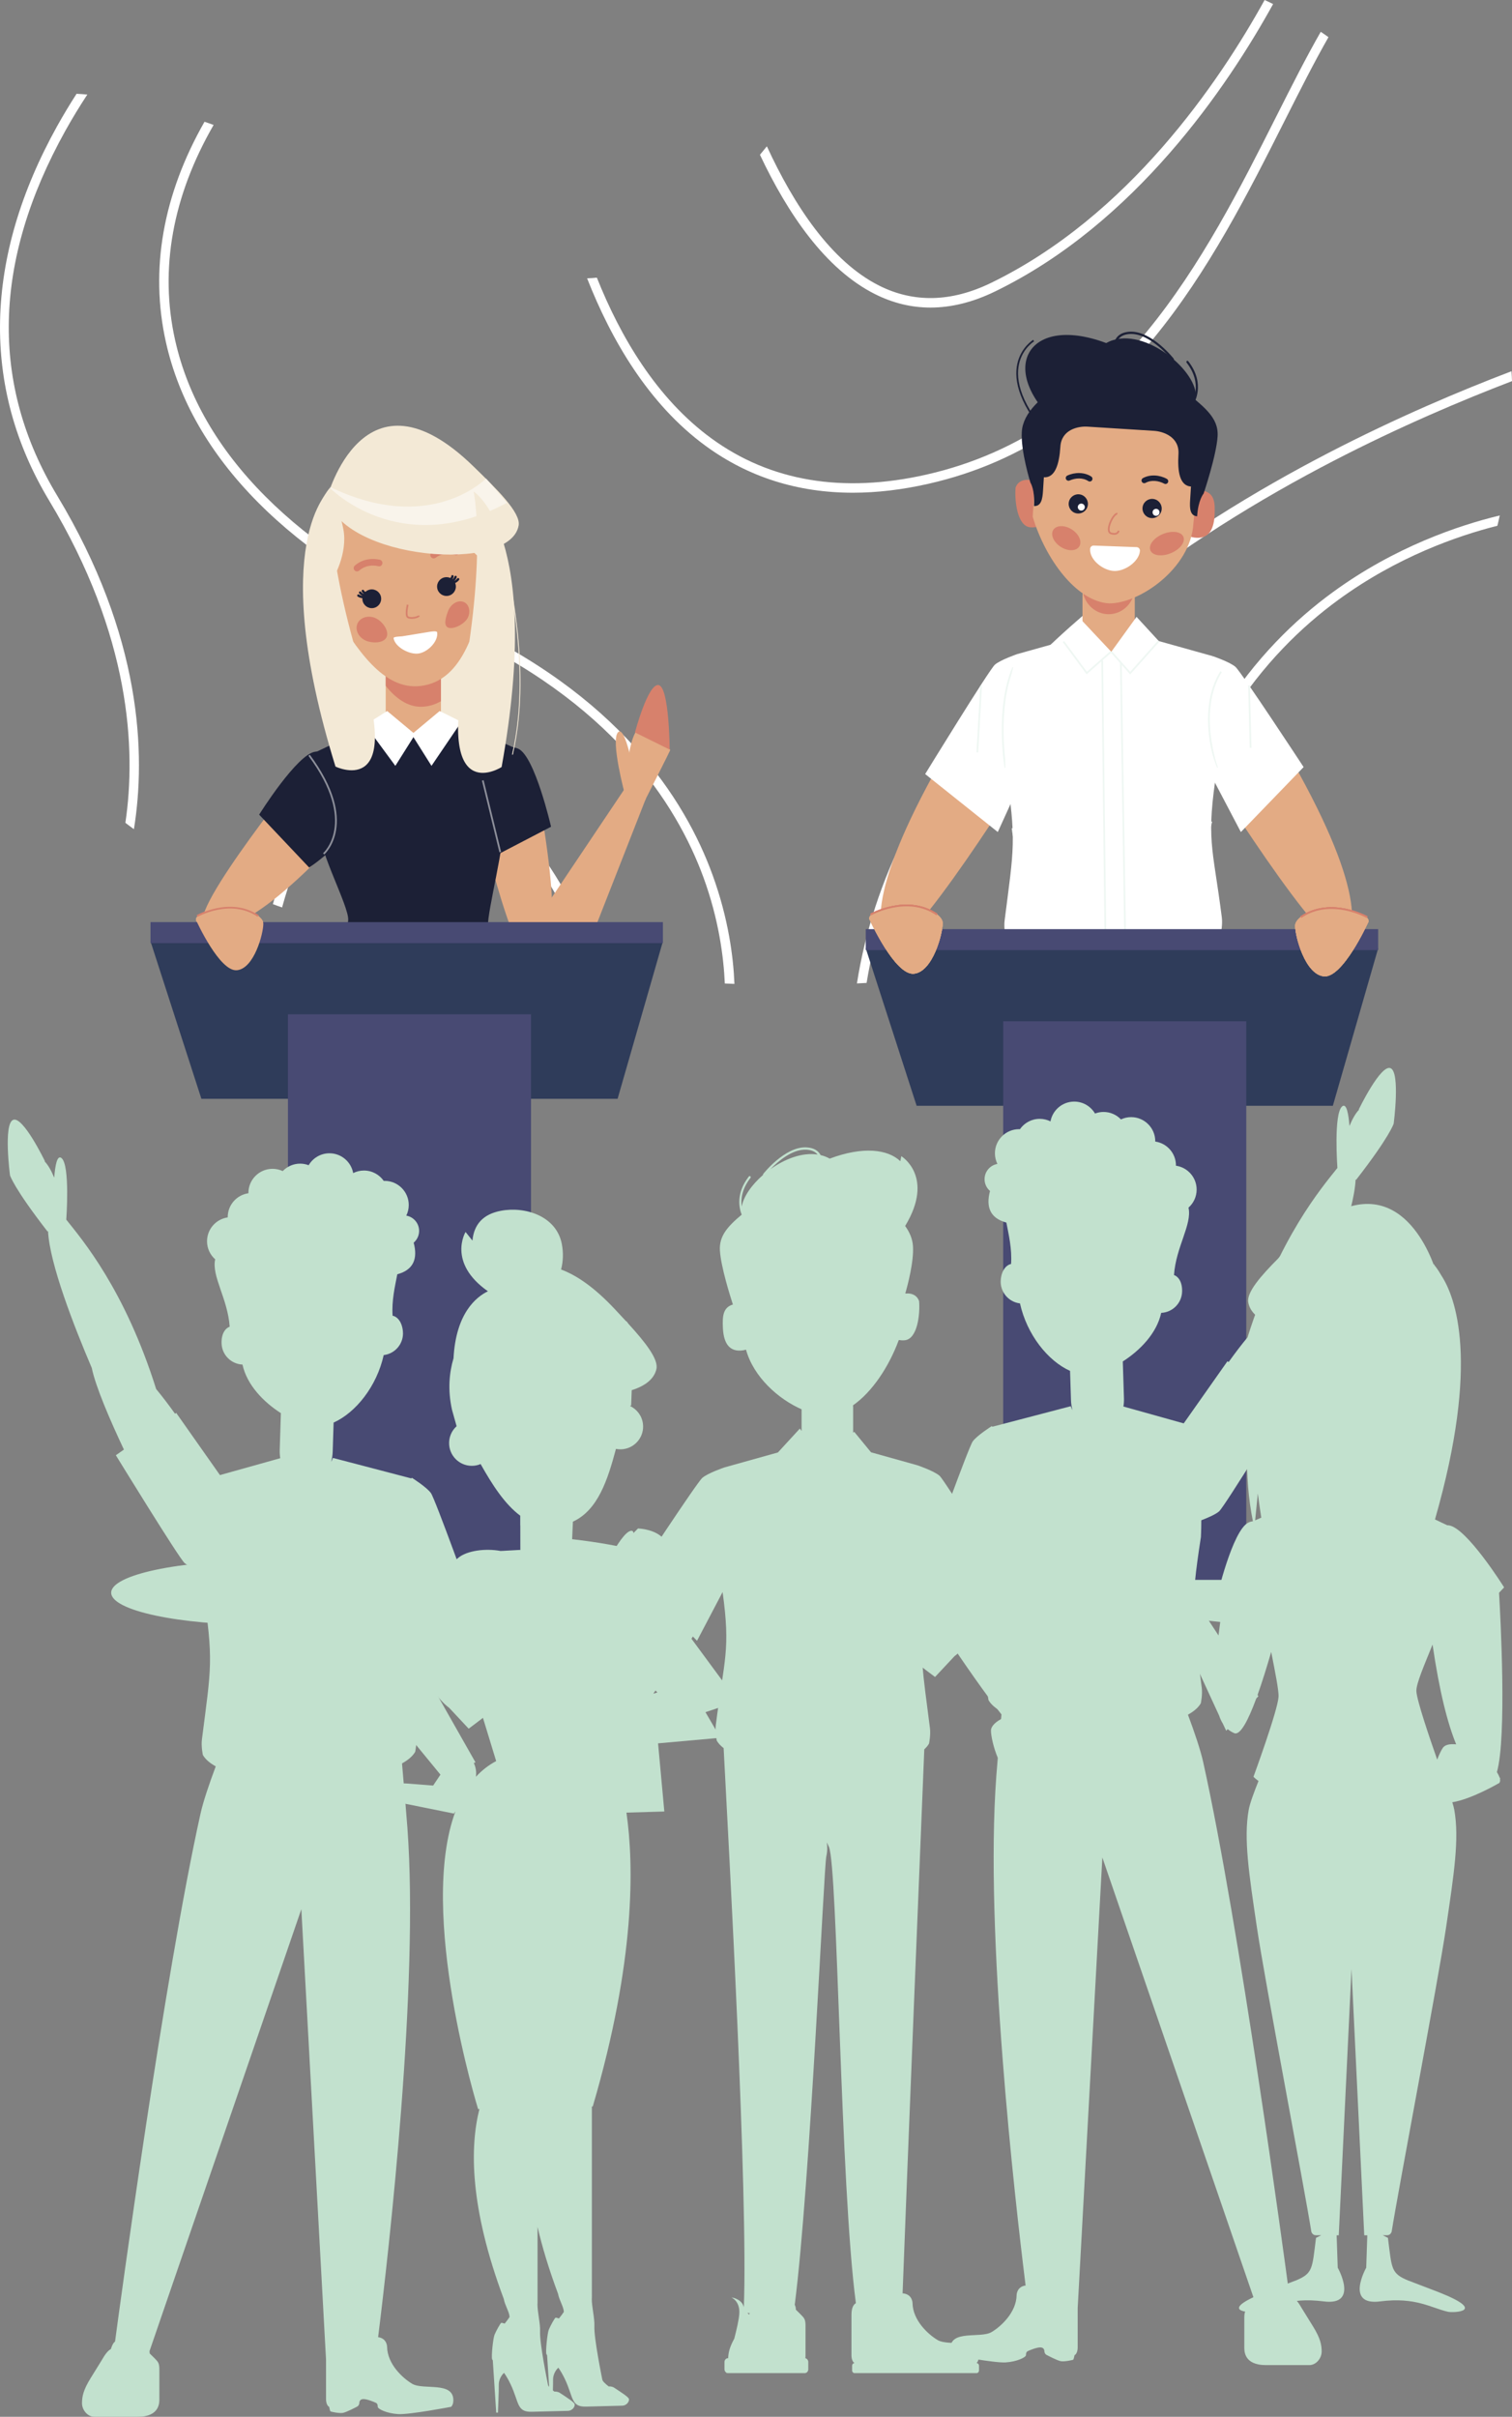 <?xml version="1.0" encoding="utf-8"?>
<!-- Generator: Adobe Illustrator 24.2.1, SVG Export Plug-In . SVG Version: 6.00 Build 0)  -->
<svg version="1.1" id="Слой_1" xmlns="http://www.w3.org/2000/svg" xmlns:xlink="http://www.w3.org/1999/xlink" x="0px" y="0px"
	 viewBox="0 0 864.61 1381.53" style="enable-background:new 0 0 864.61 1381.53;" xml:space="preserve">
<rect x="0" y="0" width="864.61" height="1381.53" fill="#808080" stroke="none"/>
<style type="text/css">
	.st0{fill:#FFFFFF;}
	.st1{fill:#C2E1CE;}
	.st2{fill:#E3AB84;}
	.st3{fill:none;stroke:#D7816C;stroke-miterlimit:10;}
	.st4{fill-rule:evenodd;clip-rule:evenodd;fill:#1C2036;}
	.st5{fill-rule:evenodd;clip-rule:evenodd;fill:#484A73;}
	.st6{fill-rule:evenodd;clip-rule:evenodd;fill:#2F3C5A;}
	.st7{fill-rule:evenodd;clip-rule:evenodd;fill:#E3AB84;}
	.st8{fill-rule:evenodd;clip-rule:evenodd;fill:#D7816C;}
	.st9{fill-rule:evenodd;clip-rule:evenodd;fill:#FFFFFF;}
	.st10{fill-rule:evenodd;clip-rule:evenodd;fill:none;stroke:#D7816C;stroke-miterlimit:10;}
	.st11{fill:#1C2036;}
	.st12{fill:#2F3C5A;}
	.st13{fill-rule:evenodd;clip-rule:evenodd;fill:#F3E9D6;}
	.st14{fill:#F3E9D6;}
	.st15{opacity:0.5;fill-rule:evenodd;clip-rule:evenodd;fill:#FFFFFF;}
	.st16{fill-rule:evenodd;clip-rule:evenodd;fill:none;stroke:#1C2036;stroke-miterlimit:10;}
	.st17{opacity:0.5;fill-rule:evenodd;clip-rule:evenodd;fill:none;stroke:#FFFFFF;stroke-miterlimit:10;}
	.st18{fill-rule:evenodd;clip-rule:evenodd;fill:none;stroke:#70BE8D;stroke-miterlimit:10;}
	.st19{fill:#484A73;}
	.st20{fill:#D7816C;}
	.st21{fill-rule:evenodd;clip-rule:evenodd;fill:none;stroke:#EFF7F3;stroke-miterlimit:10;}
	.st22{fill-rule:evenodd;clip-rule:evenodd;fill:#C2E1CE;}
</style>
<g>
	<g>
		<path class="st0" d="M864.61,217.86c-28.5,10.92-64.42,26.1-102.44,45.79c-80.68,41.8-187.68,112.93-239.14,214.57
			c-13.67,27.02-22.84,54.93-27.48,83.65c-1.83,0.11-3.67,0.22-5.53,0.3c4.67-29.69,14.08-58.52,28.21-86.4
			c52.1-102.93,160.13-174.8,241.56-216.94c38.89-20.14,75.61-35.6,104.52-46.62C864.45,214.08,864.56,215.97,864.61,217.86z"/>
		<path class="st0" d="M857.6,294.66c-0.4,1.94-0.86,3.91-1.35,5.88c-22.95,5.8-57.41,17.85-90.96,42.36
			c-41.85,30.55-89.02,85.97-103.09,184.1c-1.91,0.76-3.86,1.54-5.8,2.29c13.81-101.99,62.64-159.4,105.9-190.89
			C797.74,312.57,834.19,300.3,857.6,294.66z"/>
		<path class="st0" d="M419.97,562.43c-1.83-0.05-3.67-0.13-5.5-0.22c-0.65-15.02-3.4-36.57-12.22-60.67
			c-15.42-42.07-53.02-100.83-144.62-141.87c-91.71-41.12-147.99-97.86-162.77-164.14C85.59,154,93.24,111.15,116.95,69.6
			c1.73,0.57,3.45,1.19,5.2,1.83c-23.46,40.67-31.07,82.49-22.03,122.94c14.4,64.53,69.63,120,159.72,160.37
			c93.46,41.91,131.84,102.09,147.56,145.24C416.54,525.03,419.37,547.12,419.97,562.43z"/>
		<path class="st0" d="M76.58,473.99c-1.65-1.19-3.26-2.37-4.88-3.64c6.2-41.91,3.07-106.81-43.6-184.21
			C-10.87,221.47-9.28,147.45,32.73,72c3.56-6.36,7.25-12.51,11.06-18.39c2.02,0.11,4.07,0.24,6.15,0.43
			c-4.31,6.58-8.55,13.48-12.57,20.71C-4.16,149.42-5.72,219.59,32.7,283.33C81.24,363.83,83.48,431.22,76.58,473.99z"/>
		<path class="st0" d="M343.33,556.34c-1.97-0.24-3.94-0.49-5.91-0.73c-12.67-37.27-38.78-89.1-89.47-112.53
			c-15.64-7.23-29.93-7.25-42.47-0.03c-22,12.7-35.78,45.36-44.17,75.67c-1.78-0.59-3.53-1.21-5.26-1.89
			c8.68-31.12,23.16-64.85,46.73-78.44c14.13-8.14,30.09-8.22,47.43-0.19C303.74,462.93,330.63,517.97,343.33,556.34z"/>
		<path class="st0" d="M759.66,21.25c-8.2,14.37-16.45,30.71-25.24,48.13c-40.85,81.03-91.71,181.91-203.54,207.18
			c-14.99,3.4-29.42,5.1-43.17,5.1c-31.52,0-59.68-8.9-84.03-26.64c-32.84-23.92-54.2-60.86-67.95-95.92
			c1.91-0.05,3.75-0.19,5.58-0.38c13.46,33.76,34.14,69.03,65.56,91.93c33.65,24.51,74.99,31.47,122.83,20.66
			c109.35-24.73,159.59-124.31,199.93-204.35c8.9-17.64,17.26-34.19,25.62-48.78C756.72,19.17,758.2,20.17,759.66,21.25z"/>
		<path class="st0" d="M728,2.32c-26.08,47.24-78.88,125.42-159.07,164.33c-12.62,6.12-24.92,9.17-36.86,9.17
			c-10.92,0-21.49-2.56-31.71-7.69c-28.37-14.21-49.97-46.09-65.8-79.66c1.32-1.59,2.64-3.18,3.96-4.83
			c15.53,33.68,36.7,65.85,64.26,79.66c19.77,9.92,41.23,9.41,63.77-1.51C645.38,123.56,697.39,46.62,723.15,0
			C724.77,0.73,726.38,1.51,728,2.32z"/>
	</g>
	<path class="st1" d="M614.01,928.89c24.19,0,46.71-1.51,65.66-4.11c14.82,2.57,33.7,4.11,54.28,4.11
		c47.62,0,86.23-8.25,86.23-18.44s-38.61-18.44-86.23-18.44c-3.03,0-6.02,0.03-8.97,0.1c-19.13-9.03-61.6-15.31-110.97-15.31
		c-67.27,0-121.8,11.66-121.8,26.04C492.21,917.23,546.74,928.89,614.01,928.89z"/>
	<path class="st2" d="M589.59,435.09c0,0-71.73,115.82-81.59,104.94c-9.86-10.89-7.49-46.44,47.85-134.73L589.59,435.09z"/>
	<path class="st2" d="M112.42,526.62c0,0-3.3-3.5,10.36-7c13.66-3.5,27.79,3,27.79,8.5s-5.18,25.5-15.07,26.5
		C125.61,555.62,112.42,526.62,112.42,526.62z"/>
	<path class="st3" d="M112.82,523.62c0,0,19-10.75,34.75,0"/>
	<path class="st2" d="M112.42,526.62c0,0-3.3-3.5,10.36-7c13.66-3.5,27.79,3,27.79,8.5s-5.18,25.5-15.07,26.5
		C125.61,555.62,112.42,526.62,112.42,526.62z"/>
	<path class="st3" d="M112.82,523.62c0,0,19-10.75,34.75,0"/>
	<path class="st2" d="M112.42,526.62c0,0-3.3-3.5,10.36-7c13.66-3.5,27.79,3,27.79,8.5s-5.18,25.5-15.07,26.5
		C125.61,555.62,112.42,526.62,112.42,526.62z"/>
	<path class="st3" d="M112.82,523.62c0,0,19-10.75,34.75,0"/>
	<path class="st4" d="M682.53,864.89c-3.42-73.85,12.82-341.27,12.47-345.55c-0.43-5.24-57.07-13.59-85.22-9.65
		c-28.16,3.94-32.69,12.43-32.69,12.43s10.5,256.5,13.5,338.5l26,5c9.87-63.1,11.24-258.92,16.5-270.5c2.5-5.5-0.01-1.04,1.5,5.5
		c1.51,6.54,10.1,207.66,19.61,269.29L682.53,864.89z"/>
	<path class="st5" d="M586.75,900.22h23.17c1.86,0,3.38-1.65,3.38-3.66v-6.23c0-2.01-1.52-3.66-3.38-3.66h-23.17
		c-1.86,0-3.38,1.65-3.38,3.66v6.23C583.37,898.57,584.89,900.22,586.75,900.22z"/>
	<path class="st6" d="M547.46,894.39c0,0-1.32-0.95-1.32-3.82c0-11.12,17.43-5.7,23.9-9.54c5.46-3.24,14.38-11.42,14.53-21.47
		c0,0,0-5.63,6.49-5.63c6.49,0,7.97,0,10.2,0c2.22,0,5.93,1.71,6.49,5.02c0,0,4.27,0,6.58,0c2.32,0,5.65,0.5,5.65,7.44
		c0,6.94,0,21.91,0,23.67c0,1.76-0.68,3.87-1.82,4.33c0,0-0.45,2.36-0.73,2.61c-0.28,0.25-5.05,1.26-7.19,0.91
		c-2.13-0.35-8-3.49-8-3.49s-1.6-0.48-1.6-2.62c0,0-0.09-1.91-2.39-1.91c-2.29,0-6.84,1.93-7.42,2.29
		c-0.58,0.35-0.87,0.96-0.87,2.21c0,1.25-5.21,3.82-11.79,4.22C571.61,899.01,547.46,894.39,547.46,894.39z"/>
	<path class="st6" d="M607.75,858.95c0,0,4.27,0,6.58,0c2.32,0,5.65,0.5,5.65,7.44c0,6.94,0,21.91,0,23.67
		c0,1.76-0.68,3.87-1.82,4.33c0,0-0.45,2.36-0.73,2.61c-0.28,0.25-5.05,1.26-7.19,0.91c-2.13-0.35-8-3.49-8-3.49s-1.6-0.48-1.6-2.62
		c0,0-0.09-1.91-2.39-1.91c-2.29,0-6.84,1.93-7.42,2.29c-0.58,0.35-0.87,0.96-0.87,2.21c0,1.25-5.21,3.82-11.79,4.22
		c-4.19,0.26-15.51-1.53-23.17-2.85c1.51-7.02,6.14-9.16,10.76-9.16c5.64,0,10.69,0,24.89,0c14.19,0,17.08-11.78,17.08-17.78
		C607.75,862.8,607.75,858.95,607.75,858.95z"/>
	<path class="st5" d="M547.46,900.22h42.52c0.8,0,1.45-0.71,1.45-1.58v-2.68c0-0.87-0.65-1.57-1.45-1.57h-42.52
		c-0.8,0-1.45,0.71-1.45,1.57v2.68C546.01,899.51,546.66,900.22,547.46,900.22z"/>
	<path class="st5" d="M584.83,900.22h33.34c0.8,0,1.45-0.71,1.45-1.58v-2.68c0-0.87-0.65-1.57-1.45-1.57h-33.34
		c-0.8,0-1.45,0.71-1.45,1.57v2.68C583.37,899.51,584.02,900.22,584.83,900.22z"/>
	<path class="st5" d="M674.75,860.86c0,0-1.28-4.52-3.04-4.52s-10.23,0-11.88,0c-1.66,0-7.58,1.67-7.58,7.1c0,0-3.76,3.61-4.4,4.48
		c-0.64,0.88-1.2,1.78-1.2,4.78c0,3,0,14.58,0,16.74c0,2.16-0.53,10.69,12.6,10.69c13.14,0,20.97,0,25.04,0
		c4.07,0,7.21-4.03,7.21-7.84c0-3.81-0.7-7.68-5.1-14.74c-4.4-7.06-7.59-12.3-7.59-12.3S676.85,861.92,674.75,860.86z"/>
	<path class="st5" d="M689.61,856.36c-1.9,0.13-7.37,1.87-7.37,7.09c0,0-3.76,3.61-4.4,4.48c-0.64,0.88-1.2,1.78-1.2,4.78
		c0,3,0,14.58,0,16.74c0,2.16-0.53,10.69,12.6,10.69h3.29l-1.37-8.53c0,0-5.57-18.3-6.12-25.74
		C684.51,858.47,689.55,856.38,689.61,856.36z"/>
	<path class="st5" d="M691.61,891.54h-44.56c-1.12,0-2.03,1.02-2.03,2.27v4.13c0,1.25,0.91,2.28,2.03,2.28h44.56
		c1.12,0,2.03-1.02,2.03-2.28v-4.13C693.64,892.56,692.73,891.54,691.61,891.54z"/>
	<path class="st5" d="M689.65,893.82v4.12c0,1.06,0.65,1.95,1.52,2.21c0.16,0.05,0.34,0.07,0.51,0.07h-14.63
		c-1.12,0-2.03-1.03-2.03-2.28v-4.12c0-1.12,0.73-2.06,1.68-2.24c0.11-0.02,0.23-0.03,0.35-0.03h14.63
		C690.56,891.54,689.65,892.56,689.65,893.82z"/>
	<path class="st7" d="M633.95,324.87L633.95,324.87c-8.22,0-14.95,6.94-14.95,15.42v20.4c0,8.48,6.73,15.42,14.95,15.42l0,0
		c8.23,0,14.96-6.94,14.96-15.42v-20.4C648.91,331.81,642.18,324.87,633.95,324.87z"/>
	<path class="st8" d="M633.95,299.87L633.95,299.87c-8.22,0-14.95,6.94-14.95,15.42v20.4c0,8.48,6.73,15.42,14.95,15.42l0,0
		c8.23,0,14.96-6.94,14.96-15.42v-20.4C648.91,306.81,642.18,299.87,633.95,299.87z"/>
	<path class="st8" d="M588.33,274.34c0.33-0.05,0.67-0.08,1.01-0.11c2.18,0.05,5.05,1.7,4.79,4.87l-0.64,7.84
		c5.16-0.17,6.11-5.11,6.02-9.15c2.99,2.75,4.73,6.8,4.37,11.16c-0.62,7.51-7.2,13.09-14.71,12.48c-7.5-0.62-9.05-15.14-8.43-22.65
		C580.74,278.79,581.96,273.81,588.33,274.34z"/>
	<path class="st8" d="M687.58,280.42c0.33,0.06,0.66,0.14,0.99,0.23l0.01,0l0,0c5.99,1.65,6.26,6.96,5.98,13.44
		c-0.33,7.52-2.7,13.66-10.22,13.33c-7.52-0.33-13.36-6.7-13.02-14.22c0.19-4.37,2.42-8.17,5.73-10.53c-0.6,4-0.28,9.01,4.82,9.83
		l0.35-7.86C682.35,281.47,685.41,280.19,687.58,280.42z"/>
	<path class="st7" d="M642.74,209.33L642.74,209.33c-25.64-1.61-47.93,18.04-49.54,43.67l-2.67,42.39
		c7.2,24.06,24.87,48.4,43.67,49.53l0.01,0c17.2,0.2,46.58-19.84,48.2-45.47l4-40.59C688.02,233.23,668.37,210.94,642.74,209.33z"/>
	<path class="st9" d="M623.37,313.68c-0.47,6.24,7.13,12.22,13.37,12.69c6.24,0.47,14.66-5.26,15.12-11.5l-0.02,0
		c0.08-1.07-0.73-2.02-1.8-2.1l-24.56-0.9c-1.07-0.08-2.02,0.73-2.1,1.8L623.37,313.68z"/>
	<path class="st9" d="M647.31,313.86l-17.53-1.32c-0.42,1.92,0.33,3.94,1.6,4.47c1.55,0.64,14.26,1.26,15.23,0.33
		C647.08,316.89,647.25,315.34,647.31,313.86z"/>
	<path class="st8" d="M664.95,305.28c-5.2,2.16-8.38,6.35-7.1,9.37c1.29,3.01,6.54,3.71,11.74,1.55c5.2-2.16,8.38-6.35,7.1-9.37
		C675.4,303.82,670.15,303.13,664.95,305.28z"/>
	<path class="st8" d="M612.87,302.64c-4.11-2.61-8.84-2.48-10.57,0.27c-1.73,2.76,0.2,7.12,4.3,9.73c4.1,2.61,8.84,2.49,10.57-0.27
		C618.9,309.61,616.98,305.25,612.87,302.64z"/>
	<path class="st4" d="M611.64,274.67c-0.78,0.36-1.7,0.01-2.06-0.77c-0.36-0.78-0.01-1.7,0.76-2.05c4.19-1.98,9.7-2.03,13.66,0.54
		c0.72,0.47,0.92,1.43,0.46,2.15c-0.47,0.72-1.43,0.92-2.15,0.46C619.11,272.91,615,273.2,611.64,274.67z"/>
	<path class="st4" d="M665.73,276.47c-3.26-1.7-7.34-2.28-10.67-0.44c-0.75,0.41-1.7,0.14-2.11-0.61c-0.41-0.75-0.14-1.7,0.61-2.11
		c4.13-2.28,9.62-1.83,13.66,0.43c0.75,0.41,1.03,1.36,0.62,2.11C667.42,276.6,666.47,276.88,665.73,276.47z"/>
	<path class="st10" d="M639.66,303.39c0,0-0.23,2.62-4.23,1.55c-4-1.07,1.42-11.85,3.52-11.25"/>
	<path class="st4" d="M621.86,243.89c-5.02-0.32-14.88,1.45-15.51,11.48c-0.63,10.03-3.03,17.86-9.43,17.46c0,0-0.22,3.47-0.5,7.87
		c-0.28,4.4-0.99,8.82-5.14,8.56c0.6-9.46-2.05-13.36-2.05-13.36s-5.63-18-4.93-29.06c0.7-11.06,11.17-20.39,26.33-29.68
		c19.63-12.02,45.81-10.37,63.77,4.01c13.88,11.12,22.55,17.23,21.86,28.29c-0.7,11.07-7.99,32.67-7.99,32.67s-3.12,3.54-3.71,13
		c-4.15-0.26-4.3-4.74-4.02-9.14c0.28-4.4,0.5-7.87,0.5-7.87c-6.4-0.4-7.8-8.47-7.16-18.5c0.63-10.03-8.93-13.02-13.95-13.33
		C647.23,245.49,634.54,244.69,621.86,243.89z"/>
	<g>
		<path class="st4" d="M673.11,242.02c0,0,10.72-7.39,10.73-15.83c0.02-15.49-31.67-41.11-51.26-30.08
			c-46.59-17.45-64.2,17.62-23.62,49.94c0.19,0.15,0.37,0.28,0.56,0.43c3.1-2.91,7.61-4.02,10.55-4.21
			c12.69-0.8,25.37-1.6,38.06-2.4c3.31-0.21,8.71,0.49,12.19,3.85C672.11,242.7,673.11,242.02,673.11,242.02z"/>
		<path class="st4" d="M681.52,230.12c-0.19,0.3-0.11,0.7,0.17,0.9c0.28,0.2,0.66,0.12,0.85-0.17c0.02-0.03,7.25-11.1-3.06-24.37
			c-0.21-0.28-0.6-0.32-0.86-0.09c-0.26,0.23-0.29,0.64-0.08,0.91C688.26,219.81,681.54,230.09,681.52,230.12z"/>
		<path class="st4" d="M670.2,205.82c0.22,0.27,0.61,0.31,0.86,0.08c0.26-0.23,0.29-0.64,0.07-0.91c-0.04-0.04-12.55-15.96-25-15.37
			c-12.92,0.61-8.9,14.54-8.89,14.58c0.09,0.34,0.44,0.54,0.76,0.45c0.32-0.1,0.51-0.46,0.41-0.81c-0.01-0.03-3.58-12.39,7.78-12.93
			C658.04,190.35,670.16,205.77,670.2,205.82z"/>
	</g>
	<g>
		<path class="st4" d="M657.58,296.04c2.96,0.68,5.91-1.17,6.59-4.13c0.68-2.96-1.17-5.91-4.13-6.59c-2.96-0.68-5.91,1.17-6.59,4.13
			C652.77,292.42,654.62,295.36,657.58,296.04z"/>
		<path class="st4" d="M615.37,293.41c2.96,0.68,5.91-1.17,6.59-4.13c0.68-2.96-1.17-5.91-4.13-6.59c-2.96-0.68-5.91,1.17-6.59,4.13
			C610.56,289.79,612.41,292.74,615.37,293.41z"/>
	</g>
	<path class="st2" d="M271.53,457.62c0,0,22.36,97.32,33.25,92.55c10.89-4.77,17.24-19.57,1.73-103.36L271.53,457.62z"/>
	<path class="st11" d="M296.43,428.03c9.47,4.41,18.68,44.56,18.68,44.56l-36.92,19.22c0,0-18.65-24.2-12.68-36.4
		C271.72,442.71,285.62,423,296.43,428.03z"/>
	<path class="st2" d="M177.5,434.2c0,0-71.83,88.58-60.42,94.42c11.41,5.84,35.61-1.7,95.77-70.76L177.5,434.2z"/>
	<path class="st1" d="M269.75,928.89c-24.19,0-46.71-1.51-65.66-4.11c-14.82,2.57-33.7,4.11-54.28,4.11
		c-47.62,0-86.23-8.25-86.23-18.44s38.61-18.44,86.23-18.44c3.03,0,6.02,0.03,8.97,0.1c19.13-9.03,61.6-15.31,110.97-15.31
		c67.27,0,121.8,11.66,121.8,26.04C391.55,917.23,337.02,928.89,269.75,928.89z"/>
	<path class="st5" d="M232.4,596.58l11.71,244.7c0,0,10.95,0,13.19,0c2.25,0,2.72-2.15,2.72-2.15
		c3.95-24.9,26.95-145.29,31.54-176.26c4.59-30.97,7.79-51.44,4.77-68.28c-1.39-7.76-11.1-29.5-11.1-29.5s-45.48,4.46-53.02,3.38
		C226.94,567.72,232.4,596.58,232.4,596.58z"/>
	<path class="st5" d="M241.04,596.58l-11.71,244.7c0,0-10.95,0-13.19,0c-2.25,0-2.72-2.15-2.72-2.15
		c-3.95-24.9-26.95-145.29-31.54-176.26c-4.59-30.97-7.79-51.44-4.77-68.28c1.39-7.76,11.1-29.5,11.1-29.5s45.48,4.46,53.02,3.38
		C246.5,567.72,241.04,596.58,241.04,596.58z"/>
	<path class="st12" d="M247.54,633.38c13.39,29.6-2.42,83.57-8.25,103.12c-1.54-29.73-2.31-67.47-4.78-94.2
		C237.24,627.33,241.36,619.74,247.54,633.38z"/>
	<path class="st13" d="M184.11,347.32c0,0,8.77,42.24,8.19,76.7c-0.57,34.46,56.04,2.77,56.04,2.77s46.01,9.97,34.49-22.5
		C271.3,371.8,283.91,331,283.91,331l-52.44-7.37L184.11,347.32z"/>
	<path class="st7" d="M236.35,347.32L236.35,347.32c8.68,0,15.79,9.32,15.79,20.71v39.65c0,11.39-7.1,20.71-15.79,20.71l0,0
		c-8.68,0-15.79-9.32-15.79-20.71v-39.65C220.56,356.63,227.67,347.32,236.35,347.32z"/>
	<path class="st8" d="M236.35,347.32L236.35,347.32c8.68,0,15.79,9.32,15.79,20.71v32.79c-3.53,2.05-7.4,3.2-11.55,3.2
		c-7.42,0-14.35-4.76-20.03-11.99v-24C220.56,356.63,227.67,347.32,236.35,347.32z"/>
	<g>
		<path class="st8" d="M276.89,321.49c0.33-0.01,0.65,0,0.98,0.01l0.01,0l0,0c6,0.31,11.21,4.72,12.29,10.88
			c1.26,7.17-3.53,14-10.7,15.27c-7.17,1.26-14.01-3.53-15.27-10.7c-0.73-4.17,0.58-8.22,3.21-11.13c0.27,3.9,1.62,8.56,6.6,8.27
			l-1.32-7.49C272.17,323.58,274.79,321.73,276.89,321.49z"/>
		<path class="st8" d="M187.82,335.42c-0.32,0.09-0.63,0.2-0.93,0.31l-0.01,0l0,0c-5.62,2.12-9.23,7.91-8.39,14.12
			c0.99,7.21,7.64,12.26,14.85,11.27c7.21-0.99,12.26-7.64,11.27-14.85c-0.57-4.19-3.06-7.65-6.46-9.62
			c0.93,3.79,1.07,8.65-3.77,9.89l-1.03-7.53C192.94,335.97,189.89,335.01,187.82,335.42z"/>
	</g>
	<path class="st7" d="M240.57,392.12c-21.49,2.58-36.68-21.01-50.92-44.53l-5.14-31.43c-4.01-24.5,12.76-47.82,37.26-51.82h0
		c24.49-4,47.82,12.76,51.82,37.26l5.03,30.76C272.43,357.63,265.57,389.12,240.57,392.12z"/>
	<path class="st8" d="M264.71,343.95c-3.17-0.93-6.96,1.43-8.45,5.27c-1.49,3.85-2.86,8.71,0.31,9.65
		c3.17,0.93,9.68-2.42,11.18-6.27C269.24,348.76,267.88,344.88,264.71,343.95z"/>
	<path class="st8" d="M213.45,352.87c-4.39-1.2-8.6,0.92-9.41,4.73c-0.81,3.81,2.09,7.89,6.48,9.09c4.39,1.21,10,0.5,10.81-3.32
		C222.13,359.55,217.84,354.07,213.45,352.87z"/>
	<g>
		<path class="st8" d="M217.29,320.01c1.01,0.27,1.6,1.31,1.33,2.32c-0.27,1.01-1.31,1.6-2.32,1.33c-0.02-0.01-6.08-1.75-10.9,2.51
			c-0.79,0.69-1.99,0.62-2.68-0.17c-0.69-0.79-0.62-1.99,0.17-2.68C209.25,317.7,217.26,320,217.29,320.01z"/>
		<path class="st8" d="M261.47,313.64c0.98,0.35,1.49,1.44,1.14,2.42c-0.35,0.98-1.44,1.49-2.42,1.14
			c-0.02-0.01-5.92-2.24-11.06,1.61c-0.84,0.63-2.03,0.46-2.66-0.38c-0.62-0.84-0.45-2.03,0.39-2.66
			C253.65,310.69,261.45,313.63,261.47,313.64z"/>
	</g>
	<path class="st10" d="M239.54,351.91c-0.02,0.96-4.91,2.01-6.44,0.8c-1.02-0.81-0.53-4.52,0.02-7.03"/>
	<path class="st13" d="M179.22,329.34l3.07,9.34c0,0,5.86-0.23,6.71,4.94c0,0,3.18-5.98,1.26-12.5c0,0,8.88-14.59,6.04-28.81
		c-2.84-14.22-7.69-23.45-7.69-23.45S171.03,299.1,179.22,329.34z"/>
	<path class="st13" d="M282.81,312.4l0.06,9.83c0,0-5.64,1.65-4.79,6.81c0,0-4.92-4.66-5.18-11.44c0,0-13.07-11.01-14.9-25.39
		c-1.84-14.38,2.59-21.76,2.59-21.76S280.94,281.13,282.81,312.4z"/>
	<g>
		<path class="st4" d="M256.17,340.6c2.93-0.48,4.92-3.24,4.44-6.17c-0.07-0.4-0.18-0.78-0.32-1.14l0.57-0.31
			c0.59-0.34,1.18-0.81,1.67-1.48c0.22-0.3,0.16-0.72-0.13-0.94c-0.3-0.22-0.72-0.16-0.94,0.13c-0.49,0.65-1.08,1.06-1.66,1.32
			l-0.01-0.01c0.55-0.46,1.07-1.1,1.37-1.99c0.12-0.35-0.07-0.73-0.42-0.85c-0.35-0.12-0.73,0.07-0.85,0.43
			c-0.24,0.73-0.71,1.23-1.16,1.56l-0.06-0.05c0.34-0.39,0.65-0.92,0.73-1.61c0.04-0.37-0.22-0.7-0.59-0.75
			c-0.37-0.04-0.7,0.22-0.75,0.59c-0.06,0.5-0.32,0.84-0.56,1.06c-0.92-0.41-1.97-0.57-3.05-0.39c-2.93,0.48-4.92,3.24-4.44,6.17
			C250.48,339.09,253.24,341.07,256.17,340.6z"/>
		<path class="st4" d="M213.46,347.58c-2.93,0.48-5.69-1.51-6.17-4.43c-0.07-0.4-0.09-0.8-0.06-1.18l-0.64-0.12
			c-0.67-0.13-1.37-0.4-2.06-0.87c-0.31-0.21-0.38-0.63-0.17-0.93c0.21-0.31,0.63-0.38,0.94-0.17c0.67,0.46,1.36,0.66,2,0.72
			l0.01-0.01c-0.67-0.26-1.37-0.7-1.93-1.45c-0.22-0.3-0.16-0.72,0.13-0.94c0.29-0.22,0.72-0.16,0.94,0.13
			c0.47,0.62,1.06,0.94,1.6,1.11l0.04-0.06c-0.44-0.26-0.91-0.66-1.21-1.29c-0.16-0.34-0.01-0.74,0.32-0.9s0.74-0.02,0.9,0.32
			c0.21,0.45,0.57,0.7,0.87,0.82c0.74-0.69,1.69-1.17,2.76-1.35c2.93-0.48,5.69,1.51,6.17,4.43
			C218.37,344.34,216.39,347.1,213.46,347.58z"/>
	</g>
	<path class="st9" d="M249.96,361.43c0.84,5.17-5.32,11.29-10.49,12.13c-5.17,0.84-13.57-3.59-14.42-8.76
		c-0.15-0.95,4.02-0.92,4.97-1.07l15.27-2.5C246.24,361.08,249.8,360.48,249.96,361.43z"/>
	<path class="st4" d="M219.84,411.28c0,0,3.58,9.21,16.76,9.21c13.17,0,15.37-11.55,15.37-11.55l44.9,19.73
		c-7.25,10.76-9.2,42.36-9.2,42.36c1.4,10.29-9.08,50.19-8.61,58.14c0.47,7.95,14.53,46.3,14.53,46.3
		c-8.19,8.42-41.77,20.46-56.19,20.46c-14.42,0-45.77-11.93-53.96-20.35c0,0,15.2-41.68,15.67-49.64
		c0.47-7.95-17.28-40.31-15.88-50.6c0,0,0.79-32.85-6.46-43.6L219.84,411.28z"/>
	<path class="st13" d="M187.04,284.6c0,0,20.74-79.3,83.7-17.98c13.22,12.87,27.08,26.33,25.84,33.71
		C291.92,328.1,195.48,320.1,187.04,284.6z"/>
	<g>
		<g>
			<path class="st14" d="M277.87,280.99c1.04,2.9,1.96,5.85,2.87,8.8c2.37,7.72,4.49,15.52,6.38,23.38
				c2.67,11.1,4.9,22.31,6.59,33.61c1.94,13.01,3.18,26.14,3.39,39.29c0.21,13.47-0.64,27.01-3.24,40.25
				c-0.32,1.61-0.66,3.21-1.03,4.81c-0.07,0.31,0.41,0.45,0.48,0.13c3-13.03,4.23-26.43,4.31-39.79
				c0.09-13.29-0.94-26.58-2.71-39.75c-1.55-11.55-3.69-23.03-6.3-34.39c-1.95-8.49-4.16-16.93-6.66-25.28
				c-0.76-2.53-1.54-5.05-2.36-7.56c-0.35-1.05-0.58-2.52-1.17-3.47c-0.03-0.04-0.04-0.1-0.05-0.15
				C278.25,280.56,277.77,280.69,277.87,280.99L277.87,280.99z"/>
		</g>
	</g>
	<path class="st15" d="M188.61,278.85c0,0,39.84,41.45,101.21,8.61l-11.84-14c0,0-31.76,32.84-89.36,4.84V278.85z"/>
	<path class="st11" d="M180.42,429.68c-10.39,1.07-32.23,36-32.23,36l28.6,30.24c0,0,25.54-16.76,23.89-30.24
		C198.96,451.64,192.27,428.46,180.42,429.68z"/>
	<circle class="st9" cx="661.07" cy="292.87" r="2"/>
	<circle class="st9" cx="618.32" cy="289.87" r="2"/>
	<path class="st16" d="M591.06,194.7c0,0-27.28,16.46,11.05,57.59"/>
	<path class="st17" d="M185.07,488.12c0,0,20.4-17.76-8.3-56.38"/>
	<line class="st18" x1="279.05" y1="529.18" x2="261.07" y2="549.12"/>
	<line class="st17" x1="286.07" y1="487.12" x2="276.07" y2="446.12"/>
	<polygon class="st0" points="221.41,406.45 237.41,419.79 226.07,437.79 208.82,414.37 	"/>
	<polygon class="st0" points="251.41,406.45 235.41,419.79 246.74,437.79 263.82,412.62 	"/>
	<path class="st2" d="M257.31,842.78c3.16,25.16,0.84,20.17,29.51,31.51c28.67,11.33,8.39,12.01,5.33,11.33
		c-9.71-2.14-18.67-8.67-39.33-6s-8.1-19.56-8.1-19.56l0.77-23.11L257.31,842.78z"/>
	<path class="st19" d="M286.82,874.29c28.67,11.33,8.39,12.01,5.33,11.33c-9.71-2.14-18.67-8.67-39.33-6s-8.1-19.56-8.1-19.56
		s16.19,10.06,24.69,7.56L286.82,874.29z"/>
	<path class="st2" d="M215.58,842.78c-3.16,25.16-0.84,20.17-29.51,31.51c-28.67,11.33-8.39,12.01-5.33,11.33
		c9.71-2.14,18.67-8.67,39.33-6s8.1-19.56,8.1-19.56l-0.77-23.11L215.58,842.78z"/>
	<path class="st2" d="M368.73,457.73l-10.76-4.34c0,0-0.13-30.06,7.17-37.07c7.26-6.98,18,12.21,18.09,12.38c0,0,0,0,0,0.01
		C383.3,428.8,382.69,430.23,368.73,457.73z"/>
	<path class="st20" d="M382.94,428.5l-19.85-9.81c0,0,7.48-28.32,13.57-27.06C382.75,392.88,382.94,428.5,382.94,428.5z"/>
	<path class="st2" d="M357.38,454.26c0,0-8.28-30.59-4.05-35.58s9.53,24.89,9.53,24.89L357.38,454.26z"/>
	<polygon class="st2" points="357.03,451.16 309.21,522.46 333.41,548.08 369.29,456.6 	"/>
	<path class="st19" d="M186.07,874.29c-28.67,11.33-8.39,12.01-5.33,11.33c9.71-2.14,18.67-8.67,39.33-6s8.1-19.56,8.1-19.56
		s-16.19,10.06-24.69,7.56L186.07,874.29z"/>
	<polygon class="st6" points="353.16,628.12 115.16,628.12 86.07,538.12 379.07,538.12 	"/>
	<path class="st2" d="M687.07,434.59c0,0,71.73,115.82,81.59,104.94c9.86-10.89,7.49-46.44-47.85-134.73L687.07,434.59z"/>
	<rect x="164.66" y="579.82" class="st5" width="139" height="314.61"/>
	<rect x="86.07" y="527.12" class="st5" width="293" height="12"/>
	<rect x="129.16" y="886.12" class="st5" width="210" height="13"/>
	<path class="st2" d="M112.42,526.62c0,0-3.3-3.5,10.36-7c13.66-3.5,27.79,3,27.79,8.5s-5.18,25.5-15.07,26.5
		C125.61,555.62,112.42,526.62,112.42,526.62z"/>
	<path class="st3" d="M112.82,523.62c0,0,19-10.75,34.75,0"/>
	<path class="st13" d="M188.61,279.93c0,0-36.61,29.61,3.23,158.27c0,0,37.68,18.3,15.61-52.76S188.61,279.93,188.61,279.93z"/>
	<path class="st13" d="M270.84,280.97c0,0,39.93,24.95,16,157.49c0,0-35.18,22.74-21.9-50.47
		C278.22,314.77,270.84,280.97,270.84,280.97z"/>
	<path class="st9" d="M693.69,375.15c0,0,9.57,3.26,12.78,6.05c3.21,2.78,38.98,57.29,38.98,57.29l-35.88,37.14l-19.79-37.67
		C689.78,437.95,676.74,401.57,693.69,375.15z"/>
	<path class="st9" d="M581.7,373.9c0,0-9.57,3.26-12.78,6.05c-3.21,2.78-39.88,62.53-39.88,62.53l41.53,33.14l23.03-50.59
		C593.6,425.03,588,411.64,581.7,373.9z"/>
	<path class="st21" d="M698.26,383.96c-14.21,22.64-2.28,54.94-2.28,54.94 M585.39,490.71c-5.11-4-6.37-17.3-6.37-17.3
		 M679.73,492.71c9.99-8.66,12.92-23.11,12.92-23.11 M715.13,427.46l-0.89-35.68 M558.87,430.12l2.16-38.18 M579.38,381.54
		c-10.12,23.78-4.43,57.35-4.43,57.35"/>
	<path class="st9" d="M635.47,372.59c-12.42,0-14.96-9.54-14.96-9.54L581.7,373.9c-8.95,24.66-6.75,64.99-6.75,64.99
		c6.47,41.84,4.81,45.69-0.48,87.29c-0.54,4.23,0.54,9.1,0.54,9.1c12.67,22.04,110.92,19.45,123.12-1.78c0,0,1.08-4.87,0.54-9.1
		c-5.29-41.6-9.17-43.67-2.69-85.51c0,0-15.53-36.87-2.29-63.75l-43.27-12.1C650.42,363.06,647.88,372.59,635.47,372.59z"/>
	<polygon class="st9" points="608.28,366.79 618.41,354.45 635.47,372.59 621.62,384.79 	"/>
	<polygon class="st9" points="649.91,352.62 662.62,366.45 646.28,384.79 635.47,372.59 	"/>
	<polyline class="st9" points="635.3,372.55 621.45,384.74 608.12,366.74 	"/>
	<polyline class="st21" points="635.3,372.55 621.45,384.74 608.12,366.74 	"/>
	<polyline class="st21" points="662.62,366.45 646.28,384.79 635.47,372.59 	"/>
	<polyline class="st21" points="630.28,377.45 632.28,550.79 643.62,550.79 640.95,378.79 	"/>
	<polygon class="st6" points="762.16,632.12 524.16,632.12 495.07,542.12 788.07,542.12 	"/>
	<rect x="573.66" y="583.82" class="st5" width="139" height="314.61"/>
	<rect x="495.07" y="531.12" class="st5" width="293" height="12"/>
	<rect x="538.16" y="890.12" class="st5" width="210" height="13"/>
	<path class="st2" d="M497.45,526.07c0,0-3.6-3.82,11.3-7.64s30.31,3.27,30.31,9.27s-5.65,27.82-16.44,28.91
		C511.84,557.71,497.45,526.07,497.45,526.07z"/>
	<path class="st3" d="M497.89,522.8c0,0,20.73-11.73,37.91,0"/>
	<path class="st2" d="M497.45,526.07c0,0-3.6-3.82,11.3-7.64s30.31,3.27,30.31,9.27s-5.65,27.82-16.44,28.91
		C511.84,557.71,497.45,526.07,497.45,526.07z"/>
	<path class="st3" d="M497.89,522.8c0,0,20.73-11.73,37.91,0"/>
	<path class="st2" d="M497.45,526.07c0,0-3.6-3.82,11.3-7.64s30.31,3.27,30.31,9.27s-5.65,27.82-16.44,28.91
		C511.84,557.71,497.45,526.07,497.45,526.07z"/>
	<path class="st3" d="M497.89,522.8c0,0,20.73-11.73,37.91,0"/>
	<path class="st2" d="M497.45,526.07c0,0-3.6-3.82,11.3-7.64s30.31,3.27,30.31,9.27s-5.65,27.82-16.44,28.91
		C511.84,557.71,497.45,526.07,497.45,526.07z"/>
	<path class="st3" d="M497.89,522.8c0,0,20.73-11.73,37.91,0"/>
	<path class="st2" d="M782.21,527.57c0,0,3.6-3.82-11.3-7.64s-30.31,3.27-30.31,9.27s5.65,27.82,16.44,28.91
		C767.82,559.21,782.21,527.57,782.21,527.57z"/>
	<path class="st3" d="M781.77,524.3c0,0-20.73-11.73-37.91,0"/>
	<path class="st2" d="M782.21,527.57c0,0,3.6-3.82-11.3-7.64s-30.31,3.27-30.31,9.27s5.65,27.82,16.44,28.91
		C767.82,559.21,782.21,527.57,782.21,527.57z"/>
	<path class="st3" d="M781.77,524.3c0,0-20.73-11.73-37.91,0"/>
	<path class="st2" d="M782.21,527.57c0,0,3.6-3.82-11.3-7.64s-30.31,3.27-30.31,9.27s5.65,27.82,16.44,28.91
		C767.82,559.21,782.21,527.57,782.21,527.57z"/>
	<path class="st3" d="M781.77,524.3c0,0-20.73-11.73-37.91,0"/>
	<path class="st2" d="M782.21,527.57c0,0,3.6-3.82-11.3-7.64s-30.31,3.27-30.31,9.27s5.65,27.82,16.44,28.91
		C767.82,559.21,782.21,527.57,782.21,527.57z"/>
	<path class="st3" d="M781.77,524.3c0,0-20.73-11.73-37.91,0"/>
	<g>
		<path class="st22" d="M701.18,989.36l0.86-0.92c1.15,0.98,2.4,1.7,3.71,2.28c3.42,1.5,7.98-7.21,12.61-19.77l1.22-1.31l-0.48-0.73
			c2.67-7.45,5.34-16.06,7.81-24.63c2.22,11.35,4.41,22.05,4.19,25.75c-0.46,7.84-14.33,45.65-14.33,45.65
			c0.75,0.78,1.73,1.58,2.88,2.41c-2.45,6.08-4.95,12.81-5.6,16.44c-2.98,16.61,0.18,36.79,4.7,67.32
			c4.52,30.54,27.2,149.24,31.1,173.79c0,0,0.47,2.12,2.68,2.12c0.56,0,1.66,0,3,0l-3,1.48c-2.25,17.93-1.69,20.33-11.87,24.51
			c-0.02-0.01-0.04-0.01-0.05-0.01l-8.95,3.43c-2.41,0.9-5.12,1.92-8.22,3.15c-28.27,11.17-8.27,11.84-5.26,11.17
			c9.58-2.11,18.41-8.55,38.78-5.92c20.38,2.63,7.99-19.28,7.99-19.28l-0.62-18.52c0.75,0,1.21,0,1.21,0l7.29-152.26l7.29,152.26
			c0,0,0.69,0,1.75,0l-0.62,18.52c0,0-12.39,21.91,7.99,19.28c20.38-2.63,29.21,3.8,38.78,5.92c3.02,0.67,23.01,0-5.26-11.17
			c-3.1-1.22-5.81-2.25-8.22-3.15l-8.95-3.43c-0.02,0-0.04,0.01-0.05,0.01c-10.18-4.17-9.62-6.58-11.87-24.51l-3-1.48
			c1.09,0,1.97,0,2.45,0c2.21,0,2.68-2.12,2.68-2.12c3.9-24.55,26.58-143.25,31.1-173.79c4.52-30.54,7.68-50.72,4.7-67.32
			c-0.21-1.16-0.61-2.63-1.13-4.3c10.76-1.67,26.15-10.62,26.15-10.62s1.66-0.33,1.08-2.86l0.31,0.22c0,0-0.2-0.42-0.58-1.12
			c-0.29-0.78-0.75-1.72-1.45-2.85c5.73-20.2,2.02-89.02,1.22-102.51l2.91-3.07c0,0-21.54-34.44-31.78-35.49
			c-0.25-0.03-0.49-0.03-0.74-0.03l-7.02-3.33c25.93-90.46,11.54-127.32,3.7-139.36c-2.19-3.87-4.03-5.99-4.03-5.99
			s-0.07,0.13-0.18,0.36c-0.02-0.04-0.03-0.09-0.05-0.13c0.15-0.15,0.23-0.23,0.23-0.23v-0.53c-0.15,0.07-0.29,0.13-0.43,0.2
			c-6.42-17.07-29.3-61.65-80.55-11.73c-2.35,2.29-4.71,4.59-7.01,6.87c-0.08-0.08-0.12-0.12-0.12-0.12l-1.33,1.58
			c-9.82,9.87-17.97,19.22-17.01,24.9c0.73,4.37,3.77,7.83,8.39,10.44c-2.71,9.1-4.92,20.8-5.84,35.74
			c-3.66,24.73-5.15,53.14,0.11,79.03c-0.85,0.11-1.68,0.33-2.49,0.71c-9.34,4.35-18.42,43.94-18.42,43.94l3.8,1.98
			c-1.05,6.83-1.9,13.03-2.56,18.65l-20.57-31.4c1.86-7.38,6.76-28.47,3.33-32.51c-2.16-2.55-4.6,4.12-6.45,11.14
			c-0.77-4.28-1.86-8.26-3.4-11.03l0.22-0.11c0,0-7.37-27.92-13.38-26.68c-5.68,1.17-6.16,32.68-6.2,36.05
			c-0.18,0.31-0.28,0.49-0.29,0.51c0,0,0,0,0,0.01c-0.06,0.09,0.54,1.5,13.96,27.93l33.13,71.89c0.6,1.8,1.31,3.3,2.1,4.56
			L701.18,989.36z M821.84,1005.86c-4.46-12.68-11.59-33.66-11.91-39.03c-0.25-4.26,4.8-15.62,9.25-26.74
			c3.95,27.03,8.61,45.12,13.51,57.05c-3.55-0.4-6.38,0.24-7.55,1.89C824.23,1000.31,822.98,1002.81,821.84,1005.86z M717.73,869.09
			l1.53-15.37c0.58,4.46,1.23,9.06,1.98,13.83L717.73,869.09z"/>
		<path class="st1" d="M326.97,989.15c0,0,14.19,31.19,24.82,30.12c10.64-1.08,16.21-22.59,16.21-28.5c0-2.4-2.49-4.97-6.44-6.93
			c10.75-13.25,23.66-31.81,34.67-48.34l2.35,2.43l14.63-27.85c4.6,33.39,0.95,37.9-3.88,75.95c-0.53,4.17,0.53,8.97,0.53,8.97
			c0.88,1.53,2.22,2.96,3.94,4.29c3.17,60.64,13.98,254.79,11.56,319.61c-0.88-4.04-5.42-5.45-7.1-5.57
			c0.06,0.02,5.03,2.09,4.5,9.38c-0.25,3.38-1.55,9.04-2.88,14.16c-2.73,4.94-3.39,8.13-3.48,11.15h-0.12h-0.07
			c0.01,0,0.02,0,0.04,0c-1.08,0.02-1.97,1.02-1.97,2.24v4.07c0,0.88,0.46,1.64,1.12,2l-0.03,0.17h0.43
			c0.14,0.04,0.29,0.06,0.44,0.07c-0.01,0-0.02,0-0.03,0h0.07h14.35h29.58c1.1,0,2-1.01,2-2.24v-4.07c0-1.1-0.72-2.02-1.66-2.2
			c0.09-0.89,0.07-1.64,0.07-2.1c0-2.13,0-13.55,0-16.51c0-2.96-0.55-3.85-1.18-4.72c-0.64-0.86-4.34-4.42-4.34-4.42
			c0-1.08-0.24-2-0.64-2.79c8.85-69.33,16.64-250.2,18.06-256.35c1.49-6.45-0.99-10.85,1.48-5.42
			c5.04,11.08,6.46,193.17,15.42,260.82c-1.39,0.83-2.52,2.65-2.52,6.65c0,6.84,0,21.6,0,23.34c0,1.74,0.67,3.82,1.79,4.26
			c-0.79,0-1.43,0.7-1.43,1.55v2.64c0,0.86,0.64,1.56,1.43,1.56h8.13h19.65h3.19h1.9h36.84c0.79,0,1.43-0.7,1.43-1.56v-2.64
			c0-0.86-0.64-1.55-1.43-1.55c0,0,1.3-0.94,1.3-3.77c0-10.96-17.18-5.62-23.57-9.41c-5.38-3.19-14.18-11.26-14.32-21.17
			c0,0-0.02-5.1-5.68-5.51c2.73-73.43,10.15-255.6,12.41-310.97c1.11-1.02,2.03-2.1,2.69-3.25c0,0,1.06-4.8,0.53-8.97
			c-4.2-33-6.07-41.92-3.32-65.62l7.17,15.76l4.62-3.68c10.61,15.97,23.16,34.12,33.88,47.64c-4.52,2.01-7.44,4.81-7.44,7.4
			c0,5.92,5.57,27.43,16.21,28.5c10.64,1.08,24.82-30.12,24.82-30.12s1.26-1.34-0.85-3.23h0.42c0,0-0.44-0.25-1.23-0.63
			c-0.99-0.68-2.44-1.41-4.52-2.17c-1.37-15.01-9.11-38.43-28.29-73.75l3.32-2.65c0,0-36.15-58.91-39.32-61.65
			c-3.17-2.75-12.61-5.96-12.61-5.96l-26.54-7.42l-9.65-11.76l-0.58,0.62v-14.59c0-0.38-0.03-0.76-0.06-1.13
			c11.04-7.7,20.57-22.18,26.17-37.33c1.07,0.18,2.17,0.24,3.3,0.15c7.4-0.61,8.92-14.93,8.31-22.33c0,0-1.21-4.91-7.48-4.39
			c-0.14-0.02-0.28-0.03-0.42-0.04c1.32-4.57,4.96-18.13,4.39-27.08c-0.25-4.04-1.83-7.84-4.47-11.49
			c17.12-28.24-2.2-39.91-2.2-39.91l-0.55,2.87c-7.16-6.82-21.3-8.62-40.39-1.47c-1.65-0.93-3.4-1.58-5.19-2.01
			c-1.24-2.33-3.65-4.2-8.17-4.41c-12.27-0.58-24.61,15.11-24.65,15.16c-0.13,0.17-0.16,0.38-0.11,0.58
			c-6.48,5.64-11.18,12.36-12.19,18.1c-0.59-4.12-0.01-9.96,5-16.4c0.21-0.27,0.18-0.68-0.08-0.9c-0.26-0.22-0.64-0.18-0.85,0.09
			c-7.44,9.58-5.61,17.98-4.09,21.82c-8.23,6.88-12.97,12.33-12.45,20.56c0.58,9.23,5.82,25.9,7.42,30.81
			c-5.74,1.68-6.01,6.87-5.73,13.19c0.33,7.42,2.66,13.47,10.08,13.15c1.09-0.05,2.14-0.24,3.15-0.53
			c4.3,15.6,18.48,28.27,31.78,34.08v12.39l-0.99-1.37l-12.53,13.64l0.01,0.01l-30.65,8.57c0,0-9.44,3.22-12.6,5.96
			c-3.17,2.74-38.43,56.49-38.43,56.49l2.88,2.98c-20.89,37.91-28.95,62.52-30.07,77.91c-3.7,1.08-6,2.14-7.39,3.1
			c-0.79,0.38-1.23,0.63-1.23,0.63h0.42C325.7,987.8,326.97,989.15,326.97,989.15z M467.51,659.98c-8.8-1.34-18.76,2.5-26.95,8.37
			c4.33-4.47,12.49-11.54,20.5-11.16C464.29,657.34,466.29,658.46,467.51,659.98z M427.39,1322.12l1.37,0.24
			c-0.1,0.16-0.24,0.4-0.43,0.7C428.02,1322.76,427.7,1322.44,427.39,1322.12z"/>
		<path class="st1" d="M206.08,958.68l45.78,55.77l-4.17,6.24l-14.47-1.13c0,0-6.5-0.56-8.16,1.02c-2.33,2.22,3.17,10.16,6.91,10.56
			l7.7,1.55v0l19.92,4.02l0.87-1.29c-21.77,58.23,12.93,170.19,12.93,170.19l0.76-0.02c-5.44,21.49-5.74,55.96,13.93,108.58
			c0.64,3.65,3.21,7.42,3.31,10.33c-1,1.5-2,2.79-2.81,3.77c-0.02-0.01-1.47-0.51-1.91-0.47c-0.44,0.04-3.05,4.78-3.89,6.86
			c-0.84,2.08-1.89,12.31-1.38,13.93c0.06,0.2,0.2,0.42,0.4,0.65l0,0l1.95,29.89h0.99c0,0,0.56-12.82,0.48-15.97
			c-0.06-2.59,1.47-5.47,3.03-6.74c1.18,1.7,2.43,3.79,3.68,6.4c4.99,10.44,3.41,16.06,12.1,15.84c8.7-0.22,17.57-0.45,20.58-0.52
			c3.01-0.07,4.26-2.66,3.99-3.8c-0.26-1.15-4.05-3.6-8.71-6.64c0,0-1.3-0.72-2.83-0.55c-0.29-0.22-0.6-0.46-0.9-0.7
			c0.08-2.64,0.14-5.08,0.11-6.24c-0.06-2.59,1.47-5.47,3.03-6.74c1.18,1.7,2.43,3.79,3.68,6.4c4.99,10.44,3.41,16.06,12.1,15.84
			c8.7-0.22,17.57-0.45,20.58-0.53c3.01-0.07,4.26-2.66,3.99-3.8c-0.26-1.15-4.05-3.6-8.71-6.64c0,0-1.3-0.73-2.83-0.55
			c-1.58-1.18-3.51-2.92-3.69-3.89c-0.27-1.45-4.83-23.67-4.53-30.59c0.21-4.63-1.53-10.82-1.49-15.84l0.05,0v-1.28
			c0.01-0.08,0.01-0.17,0.02-0.25l-0.02,0v-108.2l0.51-0.01c24.4-83.13,23.58-137.92,19.26-167.97l21.66-0.64l-3.58-38.96
			l35.63-3.19l-8.52-14.62l18.39-6.16l-56.83-77.12c-3.14-5.53-10.06-9.61-16.91-10.61c-0.86-0.26-1.74-0.45-2.67-0.55l-18.46,0.71
			l0.68-15.19c14.39-6.62,19.92-24.08,24.61-41.6c1.35,0.27,2.77,0.34,4.21,0.15c7.11-0.93,12.14-7.45,11.21-14.57
			c-0.6-4.58-3.51-8.29-7.41-10.11c0.4-0.15,0.67-0.22,0.67-0.22l0.34-8.81c7.6-2.37,12.89-6.37,14.13-12.16
			c1.21-5.64-6.51-15.34-15.89-25.64l-1.26-1.64c0,0-0.05,0.04-0.13,0.12c-2.19-2.38-4.45-4.79-6.7-7.18
			c-11.49-12.23-21.64-19.18-30.55-22.47c1.18-4.52,1.4-9.49,0.43-14.56c-3.07-16.05-20.98-21.66-34.89-19
			c-10.16,1.94-15.35,7.77-16.23,17.03l-3.93-4.94c0,0-10.61,17.49,12.78,33.91c-6.64,3.21-18.3,12.49-19.66,38.29
			c-2.35,7.89-3.46,17.87-0.86,29.5l2.62,9.34h0c-2.93,2.65-4.63,6.6-4.24,10.84c0.66,7.15,6.99,12.41,14.13,11.75
			c1.36-0.12,2.65-0.46,3.84-0.96c6.61,11.77,13.76,22.92,22.66,29.52l0,5.46c0.01,0.02,0.03,0.04,0.04,0.06l0.02,14.15
			c-0.11-0.06-0.18-0.11-0.18-0.11l-9.53,0.53c0,0,0,0.01,0.01,0.01l-1.65,0.06c-8.67-1.59-19.14-0.21-24.14,3.93l-54.21,45.85
			c-1.38,0.8-2.65,1.84-3.71,3.15C199.39,945.35,200.26,953.92,206.08,958.68z M307.33,1316.84l0.05,0v-1.28
			c0.01-0.08,0.01-0.17,0.02-0.25l-0.02,0v-42.34c2.68,11.53,6.51,24.26,11.74,38.26c0.64,3.65,3.21,7.42,3.31,10.33
			c-1,1.5-2,2.79-2.81,3.77c-0.02-0.01-1.47-0.51-1.91-0.47c-0.44,0.04-3.05,4.78-3.89,6.86c-0.84,2.08-1.89,12.31-1.38,13.93
			c0.06,0.2,0.2,0.42,0.4,0.65l0,0l1.18,18.12c-0.36-0.43-0.61-0.83-0.67-1.15c-0.27-1.45-4.83-23.66-4.53-30.59
			C309.03,1328.05,307.29,1321.87,307.33,1316.84z M318.65,1326.48l0.87-1.02C319.18,1325.87,318.89,1326.2,318.65,1326.48z
			 M373.68,968.16l-0.32-3.5l2.54,2.83L373.68,968.16z M288.47,1328.4c-0.35,0.42-0.65,0.76-0.89,1.04L288.47,1328.4z
			 M272.14,1015.67c0.39-2.69-0.04-5.44-1.21-7.87l0.97-0.36l-30.23-53.28l22.06-12.84l10.55,34.52c-0.14,0.2-0.26,0.4-0.32,0.63
			c-0.33,1.19,0.45,2.75,1.89,4.48l7.87,25.75C279.3,1009.05,275.46,1012.08,272.14,1015.67z"/>
		<g>
			<path class="st1" d="M437.8,844.13c0.26-0.02,0.5-0.04,0.74-0.06C438.08,844.11,437.8,844.13,437.8,844.13z"/>
			<path class="st1" d="M446.09,843.48c-0.43,0.03-0.91,0.07-1.45,0.11C445.15,843.56,445.63,843.52,446.09,843.48z"/>
			<path class="st1" d="M439.96,843.97c-0.51,0.04-0.95,0.08-1.31,0.1C439.1,844.03,439.54,844,439.96,843.97z"/>
			<path class="st1" d="M420.79,868.21c24.4,11.25,24.9,7.48,24.9,7.48c2.73-1.32,4.39-3.02,5.27-4.93l6.5,2.83
				c-10.02-4.2-5.44,2.11-5.44,2.11c-4.21,18.88,82.67,82.92,82.67,82.92l11.12-11.88c6.15-4.56,13.24-14.17,21.7-33.35l3.19,2.3
				c-0.38,12.79-2.93,23.48-5.95,47.22c-0.53,4.17,0.53,8.97,0.53,8.97c1.42,2.47,4.03,4.68,7.53,6.62
				c-1.25,14.21-2.43,28.05-3.08,36.71c-6.72,90.22,10.59,241.85,16.74,291.26c-5.12,0.68-5.13,5.46-5.13,5.46
				c-0.14,9.91-8.94,17.98-14.32,21.17c-6.39,3.79-23.57-1.56-23.57,9.41c0,2.82,1.3,3.77,1.3,3.77s23.81,4.56,30.3,4.16
				c6.49-0.4,11.63-2.92,11.63-4.16c0-1.24,0.28-1.84,0.85-2.18c0.57-0.35,5.05-2.25,7.31-2.25c2.26,0,2.35,1.88,2.35,1.88
				c0,2.11,1.58,2.58,1.58,2.58s5.78,3.09,7.88,3.44c2.1,0.35,6.81-0.64,7.09-0.89c0.27-0.25,0.72-2.57,0.72-2.57
				c1.13-0.44,1.79-2.53,1.79-4.26c0-1.68,0-15.53,0-22.63l14.11-257.59l86.84,252.69c0,0.02-0.01,0.04-0.01,0.06
				c-0.02,0.1-0.05,0.19-0.06,0.29c-0.04,0.3-0.07,0.61-0.07,0.94c0,0-3.71,3.56-4.34,4.42c-0.63,0.86-1.18,1.76-1.18,4.72
				c0,2.96,0,14.38,0,16.51c0,2.13-0.52,10.54,12.43,10.54c1.12,0,2.2,0,3.24,0c11.01,0,17.78,0,21.45,0c4.01,0,7.11-3.97,7.11-7.73
				c0-3.76-0.69-7.57-5.03-14.53c-4.34-6.96-7.48-12.13-7.48-12.13s-1.94-3.3-4-4.34c0,0-0.97-3.43-2.38-4.27
				c-2.44-18.26-28.05-207.99-48.84-301.63c-1.55-6.99-4.92-16.95-8.74-27.18c3.39-1.86,5.93-4.03,7.36-6.51c0,0,1.06-4.8,0.53-8.97
				c-5.22-41.01-6.85-44.81-0.47-86.07c0,0,0.2-3.72,0.23-9.58c3.02-1.15,8.02-3.21,10.15-5.07c3.17-2.74,39.32-61.65,39.32-61.65
				l-4.61-3.23c8.1-17.18,16.15-35.91,18.39-46.7c10.14-23.77,24.08-59.5,24.99-78.14l0.29,0.18c19.35-24.9,21.47-32.11,21.47-32.11
				s3.87-29.35-1.79-31.71c-5.66-2.36-18.2,23.66-18.2,23.66l0.19,0.08c-2.04,2.07-3.89,5.46-5.49,9.31
				c-0.52-6.9-1.67-13.22-4.15-11.22c-5.02,4.05-2.74,35.2-2.74,35.2l0,0c-9,11.31-33.49,39.94-51.4,96.85
				c-3.32,3.99-6.9,8.66-10.8,14.11l-0.67-0.47l-25.01,35.53l-34.48-9.64c0.24-1.49,0.36-3.04,0.31-4.63l-0.67-21.13
				c9.9-6.34,19.44-16.12,21.96-27.78c6.42-0.28,11.68-5.43,11.95-11.97c0.23-5.61-2.12-8.78-4.65-9.66c0,0,0.02,0,0.02,0
				c1.08-16,10.47-28.97,8.29-38.52c2.85-2.53,4.66-6.21,4.66-10.32c0-6.95-5.15-12.69-11.84-13.65c0-0.05,0.01-0.1,0.01-0.16
				c0-6.95-5.15-12.69-11.84-13.65c0-0.05,0.01-0.1,0.01-0.16c0-7.62-6.18-13.8-13.8-13.8c-2.08,0-4.05,0.47-5.82,1.3
				c-2.51-2.62-6.04-4.26-9.96-4.26c-1.72,0-3.35,0.33-4.87,0.9c-2.4-4.07-6.82-6.82-11.89-6.82c-6.77,0-12.4,4.88-13.57,11.32
				c-1.85-0.93-3.94-1.46-6.15-1.46c-4.7,0-8.85,2.35-11.34,5.94c-0.17-0.01-0.33-0.03-0.49-0.03c-7.62,0-13.8,6.18-13.8,13.8
				c0,2.18,0.52,4.23,1.41,6.06c-4.16,0.73-7.33,4.36-7.33,8.73c0,2.7,1.21,5.11,3.11,6.74c-2.46,9.26,0.16,15.58,9.36,18.06
				c1.36,7.03,3.27,15.08,2.69,23.67c0,0,0.01,0,0.01,0c-2.63,0.54-5.38,3.36-5.9,8.95c-0.63,6.77,4.26,12.78,10.98,13.58
				c3.97,17.89,15.96,32.88,28.64,38.58l0.53,16.7c0.06,2,0.36,3.92,0.87,5.72c-0.73-1.29-0.99-2.23-0.99-2.23l-44.84,11.73
				c-0.12-0.12-0.23-0.23-0.35-0.35c0,0-8.43,5.33-10.87,8.73c-2.44,3.41-24.21,63.88-24.21,63.88l5.7,4.11
				c-1.85,8.84-3.61,18.04-4.92,26.46c-36.33-30.16-64.52-39.88-73.99-44.19l2.29,1c0,0-12.79-28.5-19.14-29.67
				c-0.99-0.18-1.47,0.3-1.57,1.25c-1.55-1.64-2.62-2.63-2.62-2.63C412.66,846.11,420.79,868.21,420.79,868.21z M665.22,737.44
				l0.26-3.92l0,0l-0.26,3.82C665.23,737.37,665.23,737.41,665.22,737.44z"/>
		</g>
		<g>
			<path class="st1" d="M364.88,873.71c-0.26-0.02-0.5-0.04-0.74-0.06C364.61,873.69,364.88,873.71,364.88,873.71z"/>
			<path class="st1" d="M356.59,873.06c0.43,0.03,0.91,0.07,1.45,0.11C357.54,873.14,357.05,873.1,356.59,873.06z"/>
			<path class="st1" d="M362.73,873.55c0.51,0.04,0.95,0.08,1.31,0.1C363.58,873.61,363.14,873.58,362.73,873.55z"/>
			<path class="st1" d="M364.88,873.71c0,0-1.07,0.99-2.62,2.63c-0.1-0.95-0.58-1.43-1.57-1.25c-6.34,1.17-19.14,29.67-19.14,29.67
				l2.29-1c-9.47,4.3-37.66,14.02-73.99,44.19c-1.31-8.42-3.07-17.62-4.92-26.46l5.7-4.11c0,0-21.77-60.48-24.21-63.88
				c-2.44-3.41-10.87-8.73-10.87-8.73c-0.12,0.11-0.23,0.23-0.35,0.35l-44.84-11.73c0,0-0.25,0.95-0.99,2.23
				c0.5-1.8,0.8-3.72,0.87-5.72l0.53-16.7c12.68-5.7,24.67-20.69,28.64-38.58c6.72-0.8,11.62-6.8,10.98-13.58
				c-0.52-5.59-3.28-8.41-5.9-8.95c0,0,0.01,0,0.01,0c-0.58-8.59,1.33-16.63,2.69-23.67c9.2-2.48,11.82-8.8,9.36-18.06
				c1.9-1.63,3.11-4.04,3.11-6.74c0-4.37-3.17-8-7.33-8.73c0.9-1.83,1.41-3.88,1.41-6.06c0-7.62-6.18-13.8-13.8-13.8
				c-0.17,0-0.33,0.02-0.49,0.03c-2.49-3.59-6.64-5.94-11.34-5.94c-2.21,0-4.3,0.53-6.15,1.46c-1.17-6.44-6.8-11.32-13.57-11.32
				c-5.07,0-9.49,2.74-11.89,6.82c-1.52-0.57-3.15-0.9-4.87-0.9c-3.92,0-7.44,1.64-9.96,4.26c-1.77-0.83-3.74-1.3-5.82-1.3
				c-7.62,0-13.8,6.18-13.8,13.8c0,0.05,0.01,0.1,0.01,0.16c-6.69,0.96-11.84,6.69-11.84,13.65c0,0.05,0.01,0.1,0.01,0.16
				c-6.69,0.96-11.84,6.69-11.84,13.65c0,4.11,1.81,7.79,4.66,10.32c-2.18,9.55,7.21,22.53,8.29,38.52c0,0,0.01,0,0.02,0
				c-2.54,0.88-4.88,4.05-4.65,9.66c0.27,6.54,5.52,11.69,11.95,11.97c2.52,11.66,12.06,21.44,21.96,27.78l-0.67,21.13
				c-0.05,1.59,0.07,3.14,0.31,4.63l-34.48,9.64l-25.01-35.53l-0.67,0.47c-3.9-5.45-7.48-10.12-10.8-14.11
				c-17.91-56.92-42.4-85.55-51.4-96.85l0,0c0,0,2.29-31.16-2.74-35.2c-2.49-2-3.63,4.32-4.15,11.22c-1.6-3.85-3.45-7.25-5.49-9.31
				l0.19-0.08c0,0-12.54-26.02-18.2-23.66c-5.66,2.36-1.79,31.71-1.79,31.71s2.13,7.21,21.47,32.11l0.29-0.18
				c0.91,18.64,14.85,54.38,24.99,78.14c2.24,10.79,10.3,29.52,18.39,46.7l-4.61,3.23c0,0,36.15,58.91,39.32,61.65
				c2.14,1.85,7.13,3.92,10.15,5.07c0.03,5.86,0.23,9.58,0.23,9.58c6.38,41.25,4.75,45.05-0.47,86.07
				c-0.53,4.17,0.53,8.97,0.53,8.97c1.43,2.49,3.98,4.65,7.36,6.51c-3.83,10.24-7.19,20.19-8.74,27.18
				c-20.79,93.64-46.4,283.38-48.84,301.63c-1.41,0.84-2.38,4.27-2.38,4.27c-2.07,1.04-4,4.34-4,4.34s-3.14,5.17-7.48,12.13
				c-4.34,6.96-5.03,10.77-5.03,14.53c0,3.76,3.1,7.73,7.11,7.73c3.67,0,10.44,0,21.45,0c1.05,0,2.12,0,3.24,0
				c12.95,0,12.43-8.41,12.43-10.54c0-2.13,0-13.55,0-16.51c0-2.96-0.55-3.85-1.18-4.72c-0.63-0.86-4.34-4.42-4.34-4.42
				c0-0.33-0.02-0.64-0.06-0.94c-0.01-0.1-0.04-0.19-0.06-0.29c0-0.02-0.01-0.04-0.01-0.06l86.84-252.69l14.12,257.59
				c0,7.1,0,20.96,0,22.63c0,1.74,0.67,3.82,1.79,4.26c0,0,0.44,2.33,0.72,2.57c0.27,0.25,4.98,1.24,7.09,0.89
				c2.1-0.35,7.88-3.44,7.88-3.44s1.58-0.48,1.58-2.58c0,0,0.09-1.88,2.35-1.88c2.26,0,6.74,1.91,7.31,2.25
				c0.57,0.35,0.85,0.94,0.85,2.18c0,1.24,5.14,3.76,11.63,4.16c6.49,0.4,30.3-4.16,30.3-4.16s1.3-0.94,1.3-3.77
				c0-10.96-17.18-5.62-23.57-9.41c-5.38-3.19-14.18-11.26-14.32-21.17c0,0-0.01-4.78-5.13-5.46
				c6.14-49.41,23.46-201.04,16.74-291.26c-0.64-8.65-1.83-22.5-3.08-36.71c3.5-1.95,6.11-4.16,7.53-6.62c0,0,1.06-4.8,0.53-8.97
				c-3.02-23.75-5.57-34.43-5.95-47.22l3.19-2.3c8.46,19.19,15.55,28.8,21.7,33.35l11.12,11.88c0,0,86.89-64.03,82.67-82.92
				c0,0,4.58-6.31-5.44-2.11l6.5-2.83c0.88,1.91,2.54,3.61,5.27,4.93c0,0,0.5,3.77,24.9-7.48
				C381.9,897.79,390.03,875.69,364.88,873.71z M137.45,766.91l-0.26-3.81l0,0l0.26,3.92C137.46,766.99,137.45,766.95,137.45,766.91
				z"/>
		</g>
	</g>
</g>
</svg>
